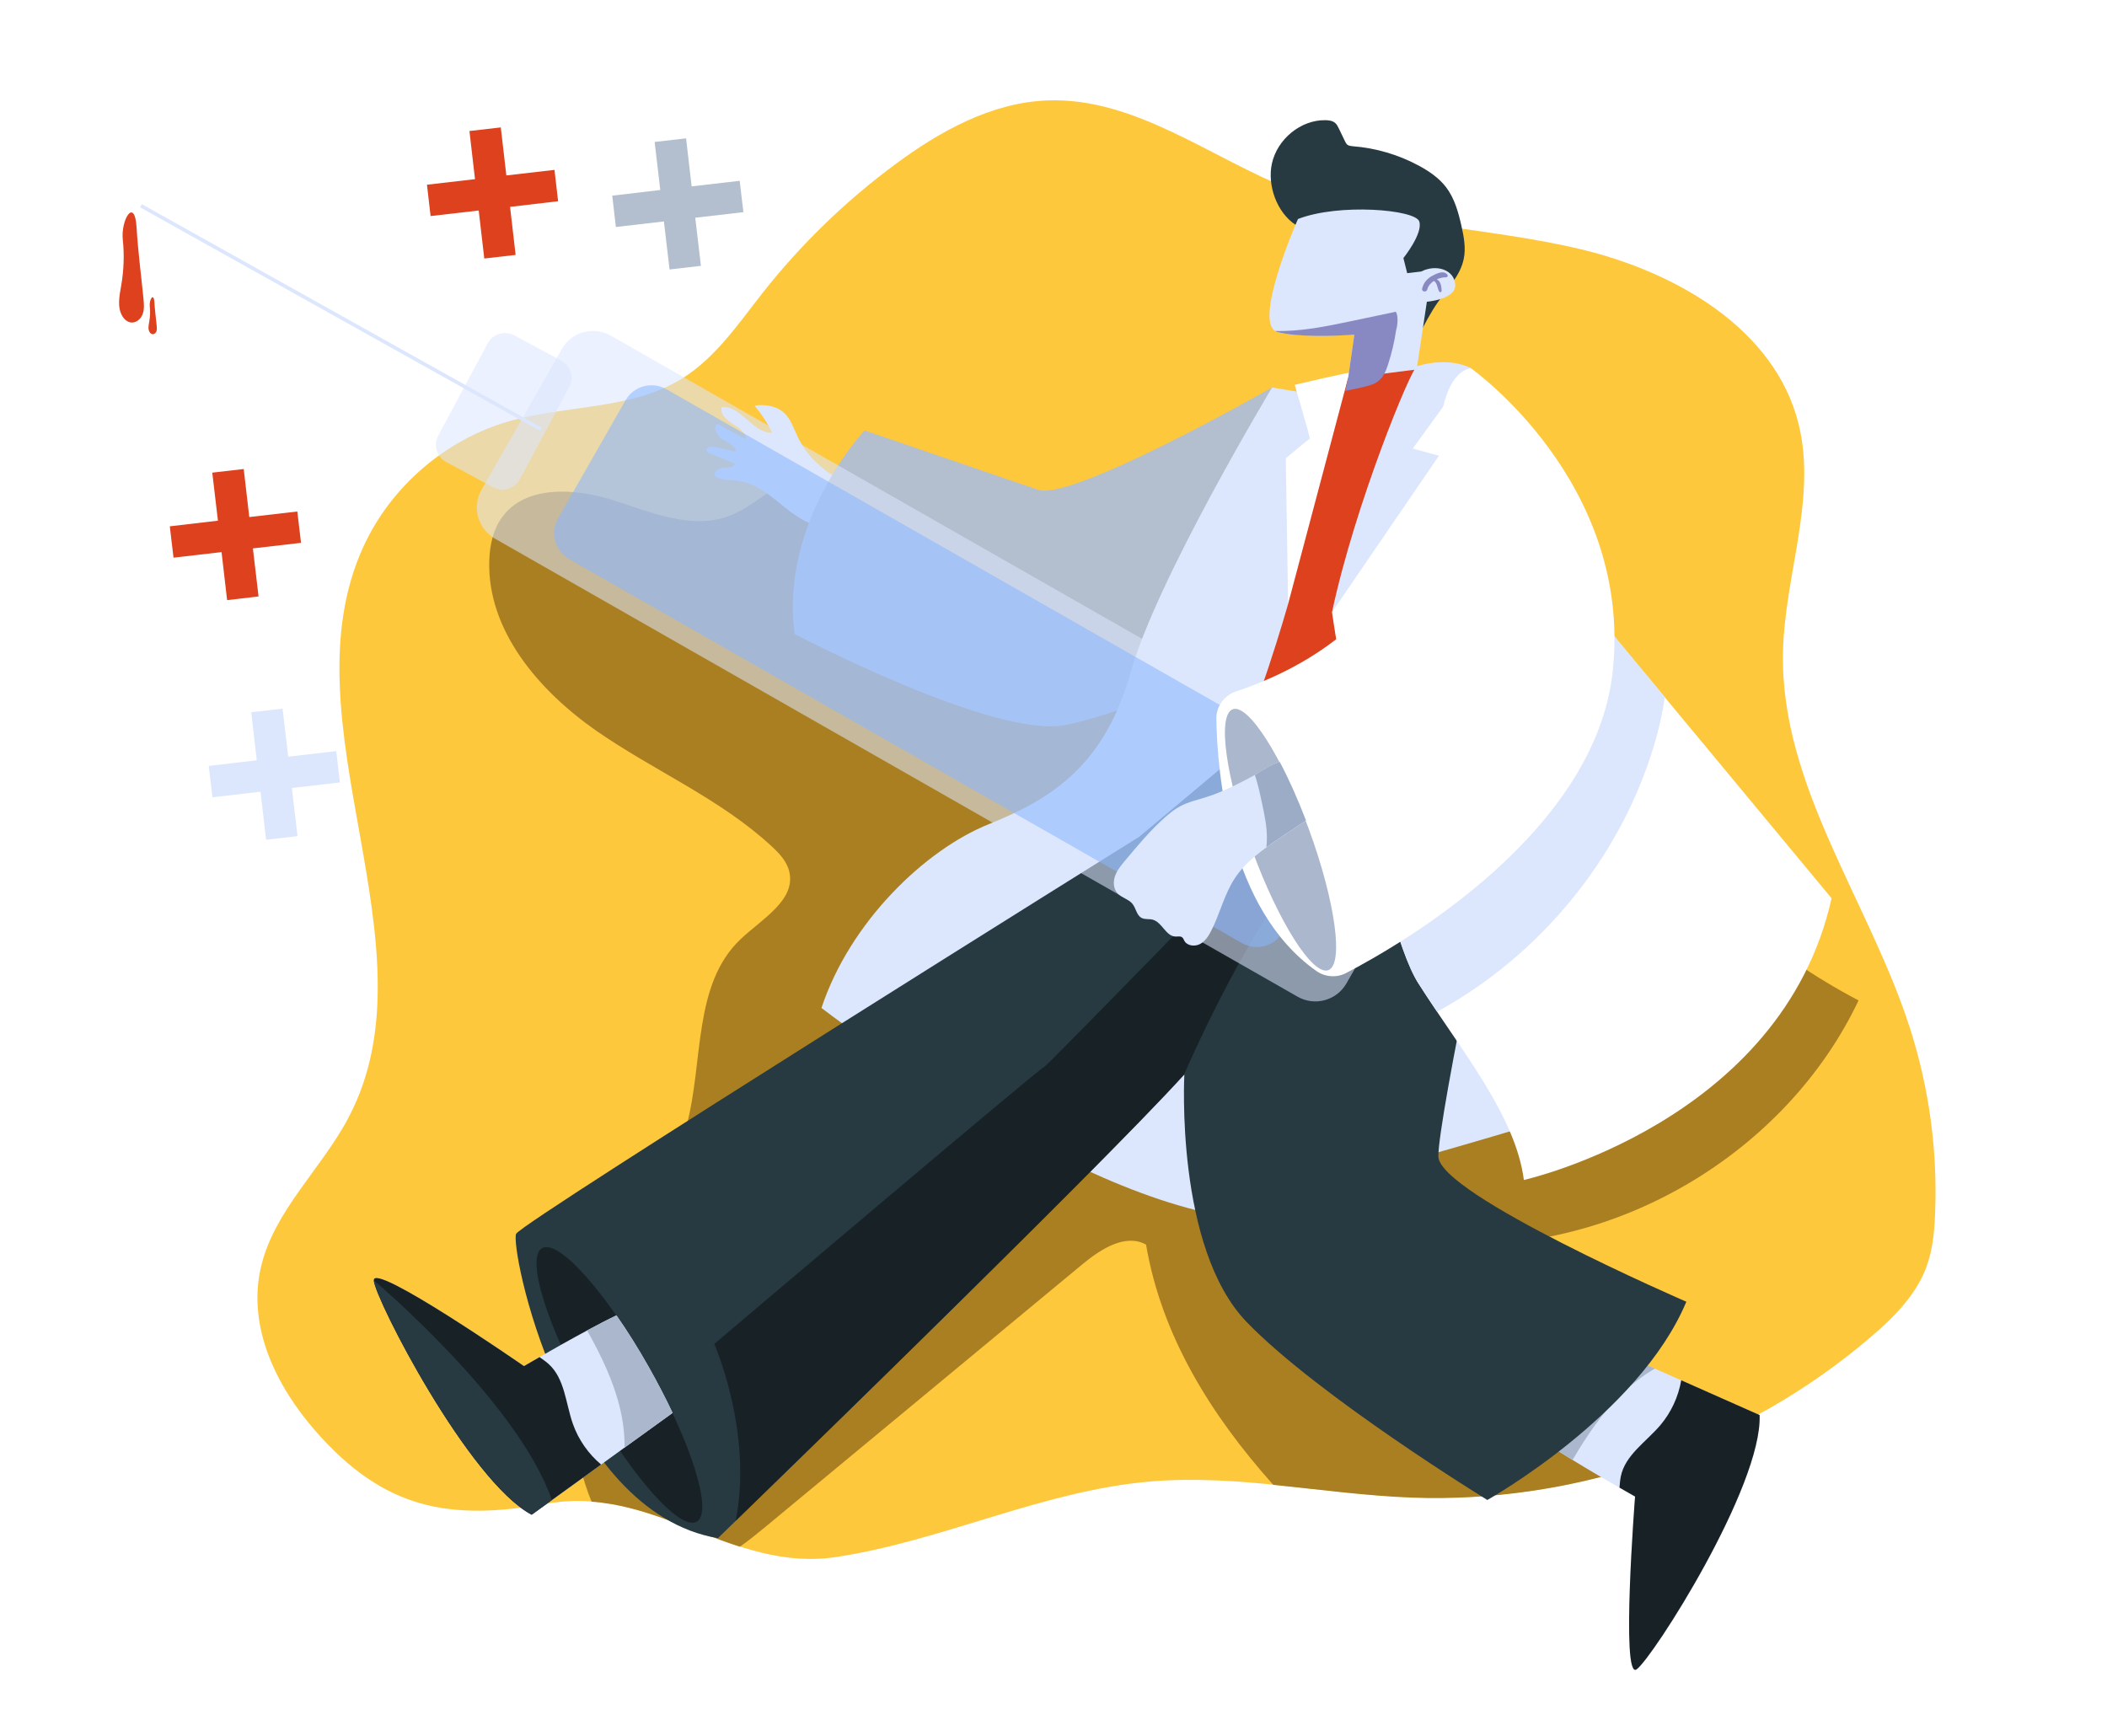 <?xml version="1.0" encoding="utf-8"?>
<!-- Generator: Adobe Illustrator 22.1.0, SVG Export Plug-In . SVG Version: 6.00 Build 0)  -->
<svg version="1.1" xmlns="http://www.w3.org/2000/svg" xmlns:xlink="http://www.w3.org/1999/xlink" x="0px" y="0px"
	 viewBox="0 0 2272 1872" style="enable-background:new 0 0 2272 1872;" xml:space="preserve">
<style type="text/css">
	.st0{fill:#FFFFFF;}
	.st1{fill:#FEC83D;}
	.st2{fill:#AA7F21;}
	.st3{fill:#DCE7FD;}
	.st4{fill:#B3BECE;}
	.st5{fill:#AAB7CC;}
	.st6{fill:#182226;}
	.st7{fill:#273941;}
	.st8{fill:#DD411E;}
	.st9{fill:#8889C2;}
	.st10{opacity:0.56;fill:#DCE7FD;}
	.st11{opacity:0.56;fill:#8AB7FF;}
	.st12{fill:#9DACC6;}
</style>
<g id="Background">
	<g>
		<g>
			<rect x="0" class="st0" width="2272" height="1872"/>
		</g>
	</g>
</g>
<g id="object">
	<g>
		<g>
			<path class="st1" d="M281.1,1367.7c13.8-61.8,65.8-107.1,95.1-163.2c96.9-185.3-71.5-425.5,15.9-615.5
				c29.7-64.5,88.4-115,156.7-134.7c61.7-17.8,131.2-12.1,185.9-45.6c36.5-22.4,61.2-59.2,87.7-92.9c41.2-52.3,89.4-99,142.9-138.6
				c48.4-35.8,103.8-66.6,164-68.9c94.9-3.6,176.3,62.3,264.7,97.1c98.4,38.7,207.4,38.8,310.2,63.3
				c102.9,24.5,209.7,85.8,235.2,188.4c20,80.5-15.2,163.7-16.8,246.6c-2.9,143.6,92.9,268.2,136.9,405
				c20.8,64.7,30,133.1,27.1,200.9c-0.8,19.4-2.7,39-9.5,57.1c-11.2,30.1-34.9,53.7-59.2,74.6c-135.5,116.4-315.5,179.7-494,173.5
				c-94.5-3.3-188.5-25.1-282.8-17.2c-115.9,9.7-223.7,63.7-338.6,81.4c-114.5,17.6-196.2-78.1-312.8-57.4
				c-104.1,18.5-175,6.9-249.7-78.6C298.7,1495.7,266.7,1432.2,281.1,1367.7z"/>
			<path class="st2" d="M1779.5,1569.7c2.6-9.1-6.5-16.9-14.4-22.1c-81.1-53.9-151-124.6-203.9-206.3
				c181.8,10.5,364.8-97.9,442.9-262.4c-191.7-101.2-335.1-289.9-381.4-501.7c-8.2-37.6-16.4-80.3-48.8-101
				c-37.3-23.8-86-5.9-127.2,10.5c-137.3,54.6-283.8,86.1-431.4,92.9c-30.3,1.4-64.5,0.3-85.5-21.6c-11.5-12-17.7-29.1-31.8-38.1
				c-17.4-11.1-40.7-5.5-58.7,4.7c-17.9,10.2-33.6,24.5-53,31.8c-40.5,15.2-84.7-4.2-125.9-17.2s-94.6-16.1-119.5,19.3
				c-9.3,13.1-12.7,29.6-13.3,45.6c-2.6,75.5,53.4,140.7,115.3,183.9c62,43.1,133.4,73.1,188.9,124.4c8.4,7.7,16.7,16.5,19.3,27.6
				c7.2,30.8-29.5,51-52.5,72.8c-51.4,48.7-40,131.7-58,200.1c-24.4,92.8-122.1,163.2-125.5,260.6c-1.4,39.7,3.3,99,22.8,145.9
				c57,4.2,107,31.7,160,48.6c9.4-6.6,18.4-14,27.2-21.2c114.1-94.5,228.2-189.1,342.3-283.6c19.6-16.2,46.2-33.3,68.4-21
				c16.7,98.3,69.9,183.8,137.2,259.1c50.2,5,100.5,12,150.9,13.8c83.5,2.9,167.3-9.4,246.8-35.2
				C1774.6,1577.2,1778.3,1574.1,1779.5,1569.7z"/>
			<g>
				<path class="st3" d="M1807.5,1163.6c72-24.5,81.4-132.5,130.4-190.7c-39.8-39.8-10.6-4-42.3-50.5c-13.9-20.3-30.1-43.2-54.6-46
					c-8.9-1-17.9,0.9-26.7,2.9c-100.3,23.1-198.1,57.4-290.9,102c-62.1,29.9-124.1,66.2-163.6,122.7c-21.8,31.2-35,69.2-35.7,107.3
					c-0.5,25.6,3.7,79.3,36,83.4c19.3,2.5,49.6-12.6,68.2-17.7c24.5-6.7,48.9-13.5,73.4-20.4c48-13.5,96-27.3,143.8-41.7
					C1699.8,1199,1753.8,1181.9,1807.5,1163.6z"/>
				<path class="st3" d="M859.8,470.3c-4.2-8.9-7.3-18.8-14.7-25.4c-8.3-7.4-20.5-9-31.5-7.5c7.5,8.9,13.9,18.7,19,29.2
					c-21,1-33.8-30-54.6-27.5c-1.6,7.5,5.5,13.9,12,18c6.5,4.1,14.1,9.1,14.5,16.8c-10.3-5.6-20.6-11.2-31-16.8
					c-5.3,4.4-0.3,13.1,5.5,16.6c5.9,3.5,13.5,6.6,14.7,13.3c-7.9-1.7-15.9-3.3-23.8-5c-3.5-0.7-8.8,0.2-8.1,3.7
					c0.4,1.7,2.2,2.6,3.8,3.3c9.1,3.7,18.1,7.3,27.2,11c-2.1,4.5-8.5,4.2-13.5,4.5c-5,0.3-11.1,5.3-7.9,9.2c0.9,1.1,2.2,1.6,3.5,2
					c7.8,2.4,16.1,1.9,24.1,3.4c18.3,3.4,33,16.6,47.6,28.3c14.5,11.7,31.8,22.8,50.3,20.9c12.1-1.3,22.8-9.1,29.1-19.3
					c8.2-13.5,6.5-18.9-6.4-24.8C893.8,512.4,872.3,497,859.8,470.3z"/>
				<path class="st4" d="M1371.7,417.9c0,0-215.2,122.9-252.4,110.3c-37.2-12.7-187.1-64-187.1-64s-91.7,97.7-75.4,219.5
					c0,0,215.8,113.5,292.1,98.2c76.3-15.4,231.4-86.2,231.4-86.2S1420.8,443.3,1371.7,417.9z"/>
				<path class="st3" d="M1448.6,430.6l-76.9-12.7c0,0-124.2,206.4-152.3,306.6s-84.3,136.6-153.2,164.3S916.5,994.4,885.8,1087
					c0,0,291.4,225.4,477.3,228.7c0,0,132.7-484,230.2-575.5C1690.9,648.8,1658.3,356.5,1448.6,430.6z"/>
				<g>
					<path class="st3" d="M1696.5,1496.7c-11.8,20.3-22.2,40.1-30.8,58.6c15.6,10.6,38.1,24.2,57.6,35.7c21.9,12.9,39.9,23,39.9,23
						s-15.5,198.3,1.6,186.4c17.2-11.9,135.7-197.6,132.7-274.3l-107.8-47.8l-63.6-28.2C1716.2,1464.3,1706.2,1480,1696.5,1496.7z"
						/>
					<path class="st5" d="M1696.5,1496.7c-11.8,20.3-22.2,40.1-30.8,58.6c8.5,5.7,19,12.4,30,19.1c15.6-26.4,32.7-52,54.9-73
						c10.2-9.7,21.6-18.4,33.9-25.5l-58.3-25.9C1716.2,1464.3,1706.2,1480,1696.5,1496.7z"/>
					<path class="st6" d="M1747.7,1592.4c-0.8,3.9-1,7.9-1.4,11.9c10.2,5.8,16.8,9.6,16.8,9.6s-15.5,198.3,1.6,186.4
						c17.2-11.9,135.7-197.6,132.7-274.3l-84.5-37.5c-3.1,17.8-10.9,34.7-22.6,48.5C1775,1555,1752.3,1569.2,1747.7,1592.4z"/>
				</g>
				<path class="st7" d="M1340.1,808.8l-111.7,93.6c0,0-664.7,414.8-671.8,428.1c-7.1,13.2,50,299.9,217.5,328.3
					c0,0,406.7-393.9,503-500.1c0,0-10.2,187,67.3,267.1s259.4,191.8,259.4,191.8s163.4-91.5,214.6-213.8c0,0-267-115.7-267.4-156.7
					s68.8-369,75.9-385.2C1634,845.6,1340.1,808.8,1340.1,808.8z"/>
				<path class="st6" d="M1423,911.6l-26-37.6c0,0-272.7,280.8-271.8,277.2c0.9-3.6-355,298.1-355,298.1s42,95.3,23.1,190.7
					c81.9-79.5,400-389.1,483.6-481.4C1277,1158.6,1348.1,991.3,1423,911.6z"/>
				<g>
					<g>
						<path class="st7" d="M1371.5,176.4c5.8-26.3,31-47.3,57.9-46.8c3.7,0.1,7.5,0.6,10.3,3c1.9,1.6,3,4,4.1,6.2
							c2.2,4.5,4.3,9,6.5,13.5c0.7,1.4,1.4,2.8,2.6,3.8c1.6,1.2,3.7,1.4,5.7,1.6c24.9,1.9,49.4,9.1,71.4,21
							c11.1,6,21.8,13.3,29.4,23.3c9.1,12,13.2,27,16.5,41.7c2.6,11.6,4.9,23.7,2.5,35.3c-3.6,18.1-17.5,32-28,47
							c-8.2,11.7-14.6,24.5-21.3,37.1c-0.8,1.6-1.9,3.3-3.6,3.9c-1.7,0.5-3.4-0.2-5-0.9c-14.1-6.4-28.1-12.8-42.2-19.2
							c-6-2.7-12.1-5.5-16.8-10.1c-6.7-6.4-9.8-15.5-13.5-24c-6.4-14.8-14.8-28.6-24-41.8c-4.4-6.4-9-12.8-13.8-18.9
							c-4.1-5.2-7.5-6-12.8-9.4C1376.7,229.4,1366.4,199.7,1371.5,176.4z"/>
						<path class="st0" d="M1460.4,401.1c-3.7-0.5-64.3,13.9-64.3,13.9s17.2,58,16.2,58.2c-1,0.1-25.8,21-25.8,21l2.5,157.1
							L1460.4,401.1z"/>
						<path class="st3" d="M1399.6,236.2c0,0-50.5,114.5-22,121.8c28.5,7.3,82.8,2.8,82.8,2.8l-6.7,46.9c0,0-43.3,187.7-36.1,244.1
							c0,0,88.9-226,109.6-250.6l11.4-75.8c0,0,31.8-2.5,30.6-18.7c-1.2-16.2-20.9-22-36.7-13.9l-15.1,1.8l-4.1-16.3
							c0,0,21.4-26.6,17.1-39.5S1443.7,219,1399.6,236.2z"/>
						<path class="st8" d="M1453.6,407.8L1389,651.3c0,0-37,130.7-62.8,167.8c0,0,140.1,96.6,259.7,51.6l-28.2-476.1L1453.6,407.8z"
							/>
						<path class="st0" d="M1557.7,394.5l-121.4,265.7c0,0,48.2,329.5,93,400.1c44.8,70.6,105,142.4,113.9,212.2
							c0,0,278-62.1,331.8-303.8l-241.2-290.7C1733.8,677.9,1658.3,442.8,1557.7,394.5z"/>
						<path class="st3" d="M1783.1,805.3c5.3-17.4,9.5-35.3,12.1-53.5l-61.3-74c0,0-7.7-23.9-21.4-58c-6.3,3.9-12.3,8.5-17.5,13.3
							c-37,33.5-65.4,75.3-97.6,113.5c-36.9,43.8-79.2,83-125.4,116.8c16.8,82.3,37.4,165.3,57.4,196.8
							c6.5,10.2,13.3,20.5,20.3,30.8C1660.1,1030.6,1746.6,926.1,1783.1,805.3z"/>
						<path class="st9" d="M1505.1,336.2c-16,3.4-32,6.7-48,10.1c-27.1,5.7-54.7,11.4-82.2,10.6c0.8,0.5,1.7,0.9,2.7,1.2
							c22.9,5.9,62.5,4.1,77.2,3.2c0,0,0,0,0,0c0,0,0,0,0,0c3.1-0.2,5-0.3,5.5-0.4c0,0,0.1,0,0.1,0c0,0,0,0,0,0l-6.7,46.9
							c0,0-0.1,0.3-0.2,0.7c0,0,0,0,0,0.1c0,0.1-0.1,0.2-0.1,0.4c0,0.1,0,0.1,0,0.2l0,0c-0.5,2-1.4,6.3-2.8,12.3
							c7.4-1.3,14.7-2.9,21.9-4.7c4.8-1.2,9.6-2.6,13.5-5.6c5.8-4.4,8.7-11.6,10.9-18.6c3.8-11.8,6.7-23.9,8.5-36.2c0,0,0,0,0-0.1
							C1507,351.3,1508.1,340.5,1505.1,336.2z"/>
					</g>
					<path class="st9" d="M1560.8,296.3c-4-5.2-11.6-1.4-16.1,1c-5.7,3-9.7,7.5-11.2,13.9c-0.8,3.6,4.8,4.4,5.6,0.9
						c0.9-3.7,3.6-6.9,7.1-9.2c3.7,2.3,3.5,7.5,5.6,11.3c0.8,1.4,2.8,1,2.7-0.7c-0.1-3.4-0.4-6.8-2.3-9.7c-0.8-1.2-1.8-2-3-2.5
						c3.3-1.5,6.9-2.4,10-2.2C1560.5,299.1,1561.7,297.6,1560.8,296.3z"/>
					<path class="st3" d="M1528.1,394.8c-6.3,1.8-67.1,149.4-91.8,265.4l115.3-168.7l-28.2-7.8l62.9-86.6
						C1586.2,397.2,1564.9,384.1,1528.1,394.8z"/>
				</g>
				
					<rect x="365.7" y="95.7" transform="matrix(0.488 -0.873 0.873 0.488 -110.914 496.163)" class="st3" width="3.9" height="493.8"/>
				<path class="st10" d="M605.2,388.9l-50.6-27.2c-10.3-5.5-23.2-1.7-28.7,8.6l-53.3,99.3c-5.5,10.3-1.7,23.2,8.6,28.7l50.6,27.2
					c10.3,5.5,23.2,1.7,28.7-8.6l53.3-99.3C619.4,407.3,615.5,394.5,605.2,388.9z"/>
				<path class="st10" d="M1524.3,856L658.5,361.9c-18.5-10.5-42-4.1-52.6,14.4l-86.7,151.9c-10.5,18.5-4.1,42,14.4,52.6
					l865.7,494.1c18.5,10.5,42,4.1,52.6-14.4l86.7-151.9C1549.2,890.1,1542.7,866.6,1524.3,856z"/>
				<path class="st11" d="M1444,833.7L718.5,419.7c-15.5-8.8-35.2-3.4-44,12L601.8,559c-8.8,15.5-3.4,35.2,12,44l725.5,414.1
					c15.5,8.8,35.2,3.4,44-12l72.7-127.3C1464.9,862.3,1459.5,842.6,1444,833.7z"/>
				<path class="st0" d="M1586.2,397.2c0,0-35.3-0.4-34.7,94.3c0,0-4.9,182.8-218.8,254.2c-12.8,4.3-21.4,16.3-21.1,29.8
					c1,57.3,13,204.8,107.8,271.6c9.5,6.7,21.9,7.6,32.2,2.2c59.9-31.2,269.3-152,287.5-326.1
					C1760.4,519.9,1586.2,397.2,1586.2,397.2z"/>
				
					<ellipse transform="matrix(0.939 -0.344 0.344 0.939 -227.152 530.878)" class="st5" cx="1380.9" cy="904.9" rx="32.6" ry="149.8"/>
				
					<ellipse transform="matrix(0.871 -0.492 0.492 0.871 -648.138 521.815)" class="st6" cx="667.7" cy="1492.8" rx="36.9" ry="169.4"/>
				<g>
					<path class="st3" d="M699.8,1474.6c-11.5-20.4-23.4-39.4-35.1-56.1c-17,8.1-40.1,20.8-59.8,31.8
						c-22.1,12.4-39.9,22.9-39.9,22.9s-163.5-113.3-161.9-92.4c1.6,20.8,102.4,216.7,170.2,252.7l95.6-69.1l56.4-40.7
						C717.9,1508,709.3,1491.5,699.8,1474.6z"/>
					<path class="st5" d="M699.8,1474.6c-11.5-20.4-23.4-39.4-35.1-56.1c-9.2,4.4-20.3,10.2-31.6,16.3c15,26.8,28.4,54.4,35.5,84.2
						c3.3,13.7,5,28,4.9,42.1l51.7-37.4C717.9,1508,709.3,1491.5,699.8,1474.6z"/>
					<path class="st6" d="M591.3,1470.7c-2.9-2.6-6.3-4.9-9.5-7.2c-10.2,5.8-16.8,9.7-16.8,9.7s-163.5-113.3-161.9-92.4
						c1.6,20.8,102.4,216.7,170.2,252.7l74.9-54.1c-13.8-11.6-24.5-26.9-30.5-44C609.9,1513.1,609,1486.4,591.3,1470.7z"/>
					<path class="st7" d="M573.3,1633.5l21.8-15.8c-36.5-106-192.1-237-192.1-237C404.7,1401.6,505.5,1597.4,573.3,1633.5z"/>
				</g>
				<path class="st8" d="M132.4,258.5c1.8,16.4,1.1,33.1-1.7,49.4c-1.9,11.1-4.6,23.4,1.3,33.1c2.1,3.5,5.6,6.5,9.6,6.8
					c5.5,0.5,10.5-4.1,12.3-9.3c1.9-5.2,1.3-11,0.8-16.5c-2.5-25.4-5.9-50.9-7.4-76.4C145.3,211.8,130.1,237.1,132.4,258.5z"/>
				<path class="st8" d="M161.5,330.4c0.6,5.5,0.4,11.1-0.6,16.6c-0.6,3.7-1.6,7.9,0.4,11.1c0.7,1.2,1.9,2.2,3.2,2.3
					c1.9,0.2,3.5-1.4,4.2-3.1c0.6-1.8,0.4-3.7,0.3-5.5c-0.8-8.5-2-17.1-2.5-25.7C165.8,314.7,160.7,323.2,161.5,330.4z"/>
				<path class="st3" d="M1380,821.8c-10.7,2.8-21.5,11.1-30.3,15.8c-6.7,3.6-13.5,7.1-20.3,10.4c-9.2,4.4-18.6,8.4-28.4,11.5
					c-9.7,3.1-19.7,5.3-28.6,10.1c-5.8,3.1-11,7.3-15.9,11.6c-16,14.1-29.7,30.6-43.4,47c-4.2,5-8.5,10.2-10.7,16.4
					c-2.2,6.2-1.9,13.7,2.5,18.6c4.5,5,12.1,6.3,16.3,11.6c3.8,4.8,4.4,12.3,9.8,15.1c3.6,1.9,8,0.8,12,1.9
					c10.1,2.7,14.1,17.9,24.6,18.2c2.4,0.1,5.2-0.7,7.1,0.8c1.2,0.9,1.7,2.5,2.4,3.8c3.1,5.5,11.2,6.4,16.8,3.5
					c5.6-2.9,9.2-8.6,12.1-14.2c9.4-18.3,14-39,25.2-56.3c6-9.2,13.5-17,21.9-24.1c9.2-7.8,19.4-14.6,29.4-21.3
					c8.6-5.8,17.2-11.5,25.8-17.3C1399.2,861.3,1389.6,839.9,1380,821.8z"/>
				<path class="st12" d="M1408.2,884.8c-9-23.5-18.6-44.9-28.2-63c-9.4,2.5-18.8,9.1-26.9,13.9c3.4,10,5.6,20.4,7.8,30.8
					c2.6,12.2,5.2,24.4,5.2,36.9c0,3.4-0.2,6.9-0.6,10.3c5.5-4,11.1-7.8,16.7-11.5C1391,896.3,1399.6,890.6,1408.2,884.8z"/>
			</g>
		</g>
		<polygon class="st8" points="320.6,551.6 268.8,557.6 262.8,505.8 228.9,509.7 235,561.5 183.1,567.6 187.1,601.4 238.9,595.4 
			244.9,647.2 278.8,643.2 272.7,591.4 324.6,585.4 		"/>
		<polygon class="st8" points="597.9,183.2 546,189.2 540,137.4 506.2,141.3 512.2,193.2 460.4,199.2 464.3,233 516.2,227 
			522.2,278.8 556,274.9 550,223.1 601.8,217 		"/>
		<polygon class="st3" points="362.6,810 310.8,816 304.7,764.2 270.9,768.1 276.9,819.9 225.1,826 229.1,859.8 280.9,853.8 
			286.9,905.6 320.8,901.7 314.7,849.8 366.5,843.8 		"/>
		<polygon class="st4" points="797.6,195 745.8,201 739.8,149.2 705.9,153.1 712,204.9 660.2,211 664.1,244.8 715.9,238.8 
			722,290.6 755.8,286.7 749.7,234.8 801.6,228.8 		"/>
	</g>
</g>
</svg>
